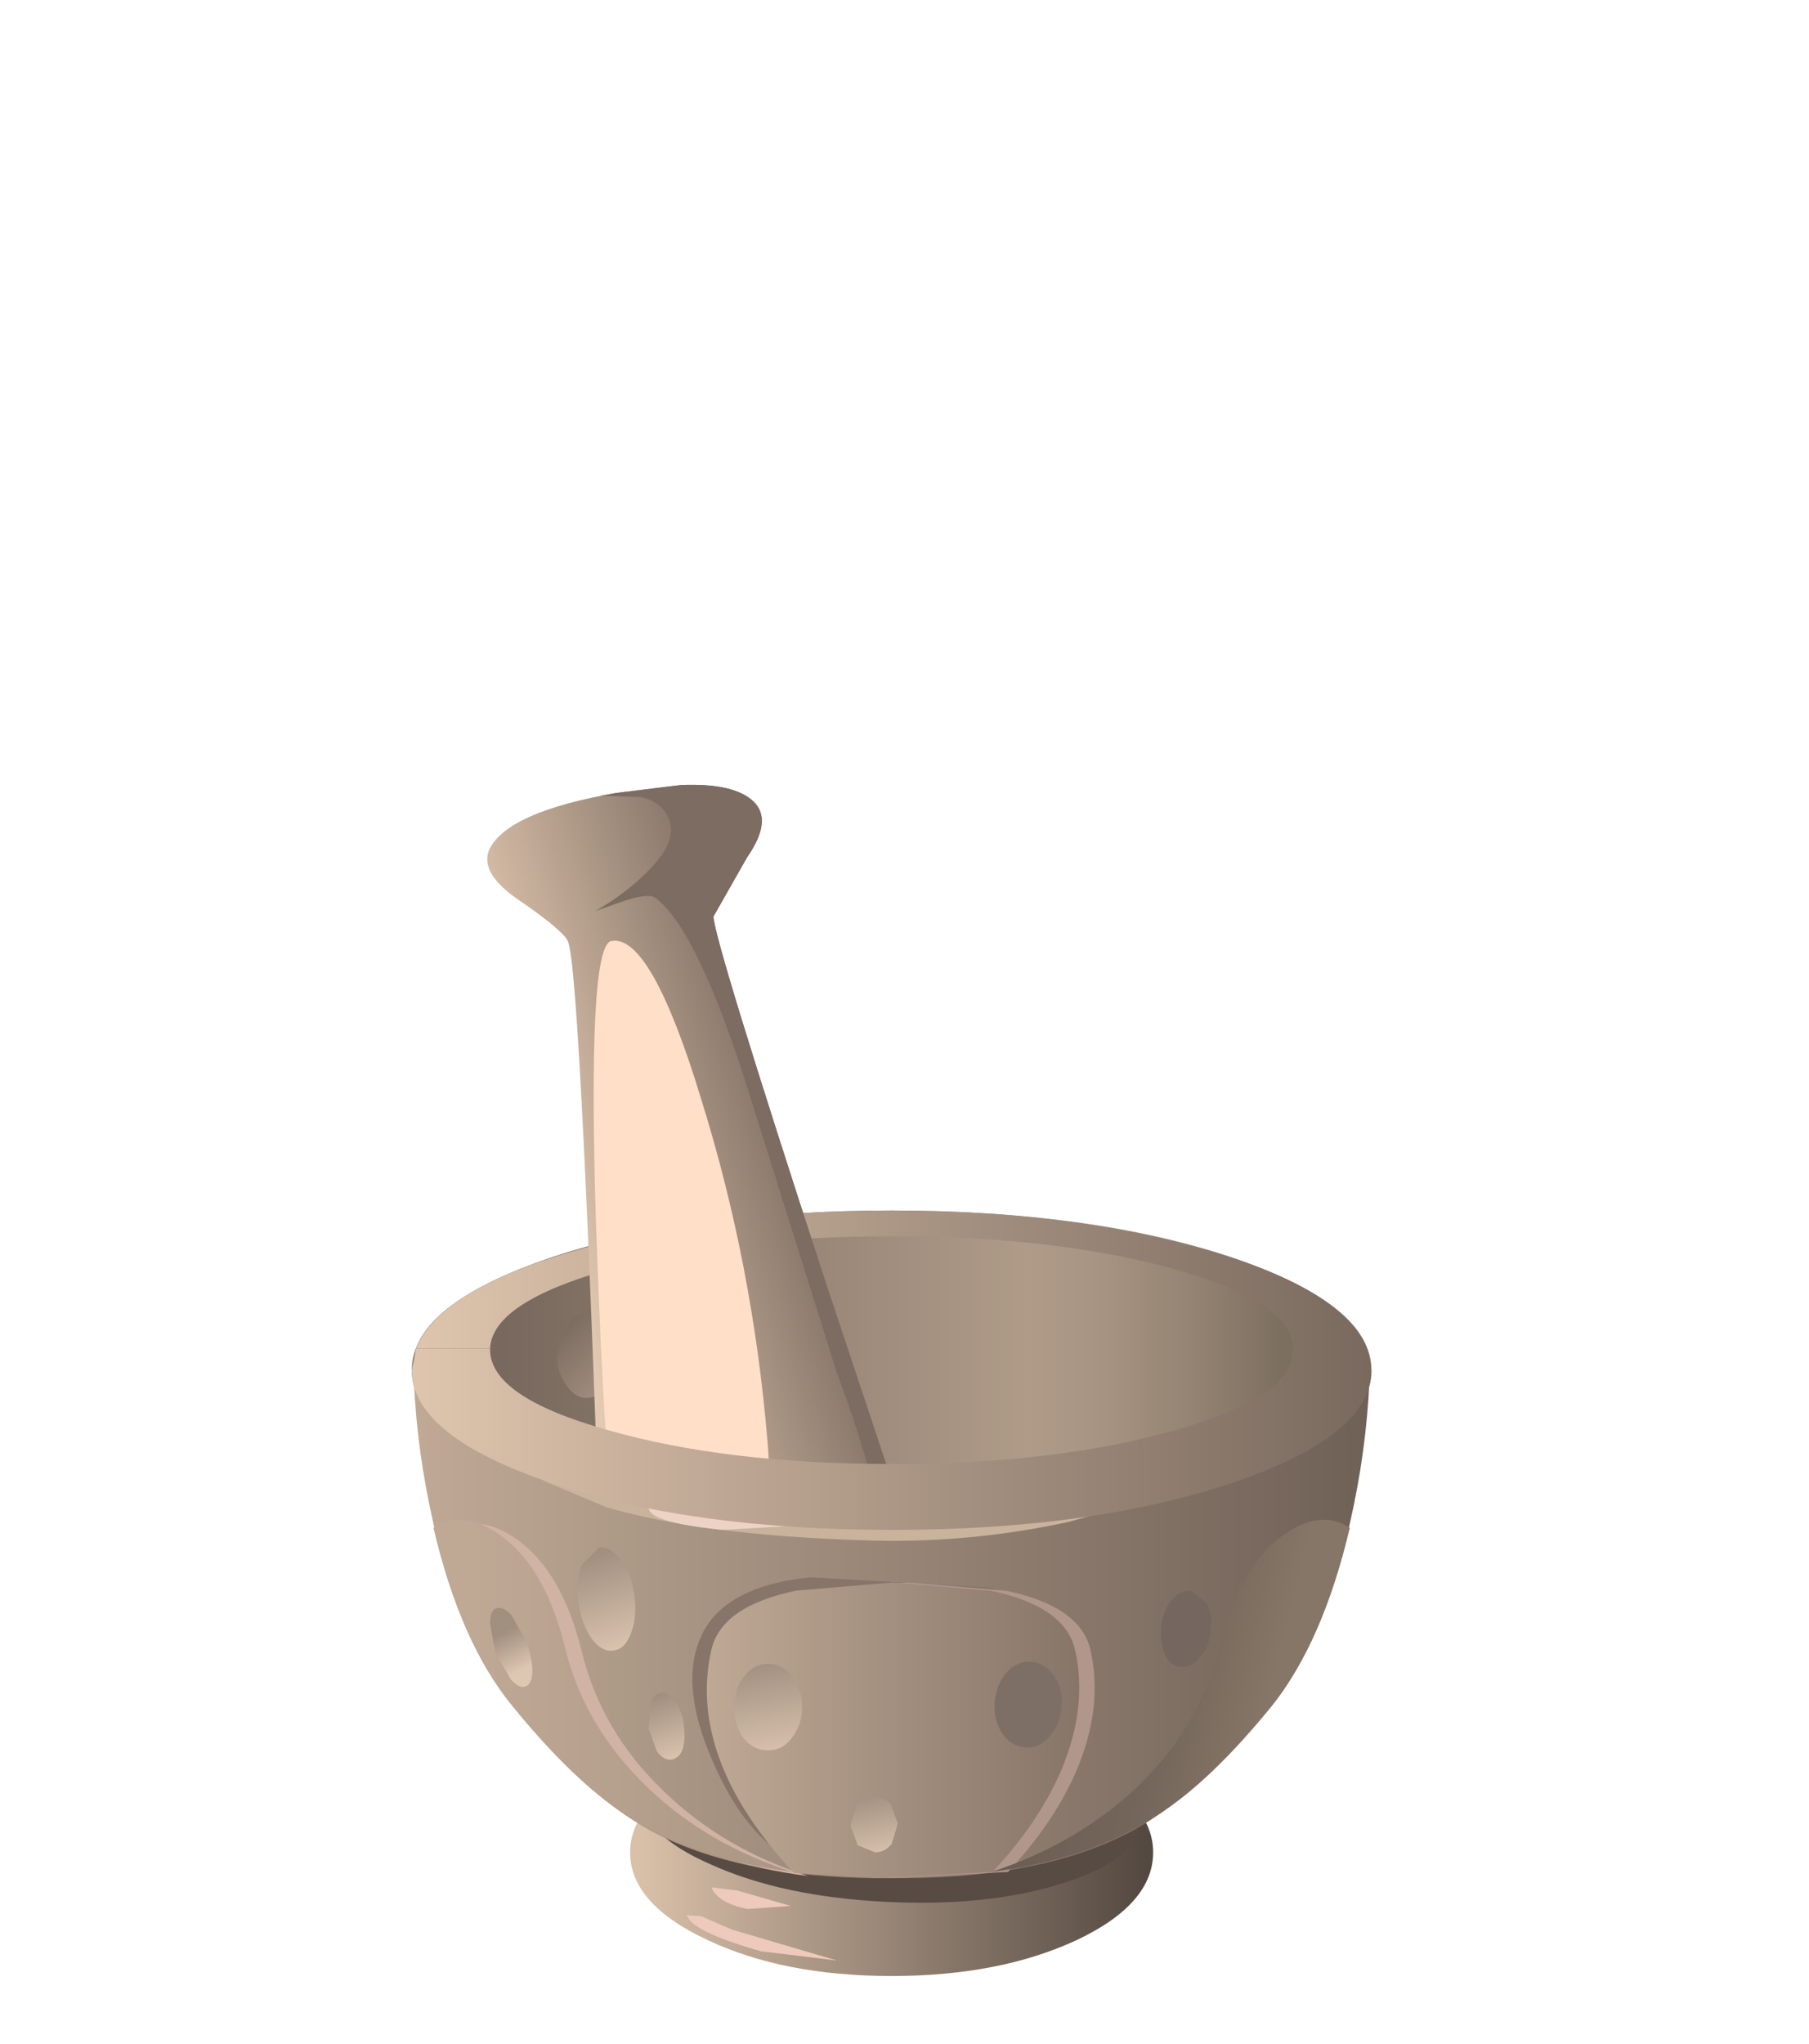 <?xml version="1.0" encoding="UTF-8" standalone="no"?>
<svg xmlns:xlink="http://www.w3.org/1999/xlink" height="99.2px" width="87.85px" xmlns="http://www.w3.org/2000/svg">
  <g transform="matrix(1.0, 0.0, 0.0, 1.0, 0.0, 0.0)">
    <use height="15.5" transform="matrix(1.0, 0.0, 0.0, 1.0, 20.0, 58.75)" width="46.6" xlink:href="#sprite0"/>
    <use height="43.6" transform="matrix(0.603, -0.789, 0.789, 0.603, 4.64, 66.162)" width="41.35" xlink:href="#sprite1"/>
    <use height="30.45" transform="matrix(1.0, 0.0, 0.0, 1.0, 20.0, 65.45)" width="46.6" xlink:href="#sprite5"/>
  </g>
  <defs>
    <g id="sprite0" transform="matrix(1.0, 0.0, 0.0, 1.0, 23.3, 7.75)">
      <use height="15.5" transform="matrix(1.0, 0.0, 0.0, 1.0, -23.3, -7.75)" width="46.6" xlink:href="#shape0"/>
    </g>
    <g id="shape0" transform="matrix(1.0, 0.0, 0.0, 1.0, 23.3, 7.75)">
      <path d="M16.45 -5.5 Q23.3 -3.2 23.3 0.0 23.3 3.2 16.45 5.5 9.65 7.75 0.0 7.75 -9.65 7.75 -16.45 5.5 -23.3 3.2 -23.3 0.0 -23.3 -3.2 -16.45 -5.5 -9.65 -7.75 0.0 -7.75 9.65 -7.75 16.45 -5.5" fill="url(#gradient0)" fill-rule="evenodd" stroke="none"/>
      <path d="M23.05 -1.05 L19.5 -1.05 Q19.45 -3.3 13.75 -4.9 8.0 -6.5 0.0 -6.5 -8.0 -6.5 -13.7 -4.9 -19.4 -3.3 -19.5 -1.05 L-23.1 -1.05 Q-21.95 -3.9 -15.4 -5.8 -8.8 -7.75 0.0 -7.75 8.8 -7.75 15.4 -5.8 21.9 -3.9 23.05 -1.05" fill="url(#gradient1)" fill-rule="evenodd" stroke="none"/>
      <path d="M-15.2 -2.65 Q-14.25 -3.05 -13.7 -2.25 -13.15 -1.5 -13.35 -0.3 -13.5 0.9 -14.35 1.25 -15.25 1.6 -15.85 0.65 -16.45 -0.25 -16.1 -1.35 -15.8 -2.4 -15.2 -2.65" fill="url(#gradient2)" fill-rule="evenodd" stroke="none"/>
      <path d="M-7.55 -0.65 Q-6.8 -0.95 -6.45 -0.3 -6.05 0.3 -6.25 1.25 -6.4 2.2 -7.05 2.45 -7.75 2.75 -8.2 1.95 -8.6 1.25 -8.3 0.35 -8.0 -0.5 -7.55 -0.65" fill="url(#gradient3)" fill-rule="evenodd" stroke="none"/>
    </g>
    <linearGradient gradientTransform="matrix(0.023, 0.0, 0.0, -0.023, 0.0, 0.0)" gradientUnits="userSpaceOnUse" id="gradient0" spreadMethod="pad" x1="-819.2" x2="819.2">
      <stop offset="0.0" stop-color="#78685d"/>
      <stop offset="0.675" stop-color="#b09b89"/>
      <stop offset="0.757" stop-color="#a99584"/>
      <stop offset="0.878" stop-color="#968574"/>
      <stop offset="1.0" stop-color="#7d6f60"/>
    </linearGradient>
    <linearGradient gradientTransform="matrix(0.03, 0.0, 0.0, -0.03, -0.7, -4.4)" gradientUnits="userSpaceOnUse" id="gradient1" spreadMethod="pad" x1="-819.2" x2="819.2">
      <stop offset="0.0" stop-color="#e3c9b1"/>
      <stop offset="1.0" stop-color="#78685d"/>
    </linearGradient>
    <linearGradient gradientTransform="matrix(0.002, 0.002, 0.002, -0.002, -15.15, -1.1)" gradientUnits="userSpaceOnUse" id="gradient2" spreadMethod="pad" x1="-819.2" x2="819.2">
      <stop offset="0.0" stop-color="#706257"/>
      <stop offset="1.0" stop-color="#a18d7e"/>
    </linearGradient>
    <linearGradient gradientTransform="matrix(0.001, 0.001, 0.001, -0.002, -7.6, 0.6)" gradientUnits="userSpaceOnUse" id="gradient3" spreadMethod="pad" x1="-819.2" x2="819.2">
      <stop offset="0.0" stop-color="#706257"/>
      <stop offset="1.0" stop-color="#a18d7e"/>
    </linearGradient>
    <g id="sprite1" transform="matrix(1.0, 0.0, 0.0, 1.0, 20.65, 21.8)">
      <use height="43.6" transform="matrix(1.0, 0.0, 0.0, 1.0, -20.65, -21.8)" width="41.35" xlink:href="#shape1"/>
      <use height="24.6" transform="matrix(1.0, 0.0, 0.0, 1.0, -14.15, -14.35)" width="25.55" xlink:href="#sprite2"/>
      <use height="18.25" transform="matrix(1.0, 0.0, 0.0, 1.0, -10.2, -12.6)" width="19.65" xlink:href="#sprite3"/>
      <use height="13.5" transform="matrix(1.0, 0.0, 0.0, 1.0, -6.85, -10.95)" width="14.4" xlink:href="#sprite4"/>
      <use height="40.8" transform="matrix(1.0, 0.0, 0.0, 1.0, -20.6, -19.0)" width="41.3" xlink:href="#shape5"/>
    </g>
    <g id="shape1" transform="matrix(1.0, 0.0, 0.0, 1.0, 20.65, 21.8)">
      <path d="M9.75 -15.95 Q10.05 -16.45 9.9 -19.2 9.8 -21.45 11.0 -21.75 13.0 -22.15 16.95 -18.5 L19.2 -16.2 Q20.85 -14.2 20.7 -12.9 20.55 -11.6 18.35 -11.5 L15.05 -11.05 Q14.2 -10.4 4.15 4.2 L-5.7 18.7 Q-6.35 19.8 -7.6 20.7 -10.2 22.5 -13.4 21.4 -15.75 20.6 -17.3 19.05 -18.95 17.75 -20.0 15.4 -21.35 12.3 -19.8 9.6 L-18.0 7.5 Q8.85 -14.45 9.75 -15.95" fill="url(#gradient4)" fill-rule="evenodd" stroke="none"/>
    </g>
    <linearGradient gradientTransform="matrix(0.007, 0.005, 0.005, -0.007, 0.45, 0.75)" gradientUnits="userSpaceOnUse" id="gradient4" spreadMethod="pad" x1="-819.2" x2="819.2">
      <stop offset="0.0" stop-color="#e3c9b1"/>
      <stop offset="1.0" stop-color="#78685d"/>
    </linearGradient>
    <g id="sprite2" transform="matrix(1.0, 0.0, 0.0, 1.0, 0.0, 0.0)">
      <use height="24.6" transform="matrix(1.0, 0.0, 0.0, 1.0, 0.0, 0.0)" width="25.55" xlink:href="#shape2"/>
    </g>
    <g id="shape2" transform="matrix(1.0, 0.0, 0.0, 1.0, 0.0, 0.0)">
      <path d="M25.2 0.05 Q26.7 1.35 21.7 8.3 16.85 15.15 10.45 20.95 4.85 26.05 1.5 24.05 0.2 23.3 0.0 21.8 -0.15 20.3 0.9 19.15 3.85 16.0 13.6 8.0 24.25 -0.7 25.2 0.05" fill="#ffdfc7" fill-rule="evenodd" stroke="none"/>
    </g>
    <g id="sprite3" transform="matrix(1.0, 0.0, 0.0, 1.0, 0.1, 0.0)">
      <use height="18.25" transform="matrix(1.0, 0.0, 0.0, 1.0, -0.1, 0.0)" width="19.65" xlink:href="#shape3"/>
    </g>
    <g id="shape3" transform="matrix(1.0, 0.0, 0.0, 1.0, 0.1, 0.0)">
      <path d="M16.75 5.35 Q12.6 11.15 8.45 14.95 4.8 18.3 1.9 18.25 -0.85 18.15 0.2 15.9 1.05 13.9 8.85 7.3 16.65 0.65 18.85 0.05 20.95 -0.55 16.75 5.35" fill="#ffdfc7" fill-rule="evenodd" stroke="none"/>
    </g>
    <g id="sprite4" transform="matrix(1.0, 0.0, 0.0, 1.0, 0.05, 0.0)">
      <use height="13.5" transform="matrix(1.0, 0.0, 0.0, 1.0, -0.05, 0.0)" width="14.4" xlink:href="#shape4"/>
    </g>
    <g id="shape4" transform="matrix(1.0, 0.0, 0.0, 1.0, 0.05, 0.0)">
      <path d="M8.8 7.0 Q2.3 14.05 0.3 13.45 -1.5 12.85 5.4 6.5 12.25 0.25 14.1 0.0 15.45 -0.2 8.8 7.0" fill="#ffdfc7" fill-rule="evenodd" stroke="none"/>
    </g>
    <g id="shape5" transform="matrix(1.0, 0.0, 0.0, 1.0, 20.6, 19.0)">
      <path d="M20.7 -12.9 Q20.55 -11.6 18.35 -11.5 L15.05 -11.05 Q14.2 -10.4 4.15 4.2 L-5.7 18.7 Q-6.35 19.8 -7.6 20.7 -10.2 22.5 -13.4 21.4 -15.75 20.6 -17.3 19.05 -18.95 17.75 -20.0 15.4 -20.8 13.5 -20.55 11.7 L-19.3 11.4 Q-18.5 11.4 -17.05 12.1 -13.65 13.7 -11.75 16.0 -10.7 17.3 -9.45 19.55 -8.1 18.5 -6.1 16.45 -2.15 12.35 0.95 7.35 L9.3 -4.5 Q14.05 -11.25 14.05 -13.85 14.05 -14.25 13.05 -14.95 L11.75 -15.8 Q13.3 -15.15 14.8 -14.95 16.9 -14.65 17.5 -15.65 18.0 -16.5 17.5 -17.45 L16.4 -19.0 16.95 -18.5 19.2 -16.2 Q20.85 -14.2 20.7 -12.9" fill="#7d6c61" fill-rule="evenodd" stroke="none"/>
    </g>
    <g id="sprite5" transform="matrix(1.0, 0.0, 0.0, 1.0, 23.3, 15.2)">
      <use height="30.45" transform="matrix(1.0, 0.0, 0.0, 1.0, -23.3, -15.2)" width="46.6" xlink:href="#shape6"/>
    </g>
    <g id="shape6" transform="matrix(1.0, 0.0, 0.0, 1.0, 23.3, 15.2)">
      <path d="M12.7 9.25 Q12.7 11.75 9.0 13.5 5.25 15.25 0.0 15.25 -5.25 15.25 -8.95 13.5 -12.7 11.75 -12.7 9.25 -12.7 6.8 -8.95 5.0 -5.25 3.25 0.0 3.25 5.25 3.25 9.0 5.0 12.7 6.8 12.7 9.25" fill="url(#gradient5)" fill-rule="evenodd" stroke="none"/>
      <path d="M12.0 7.75 Q11.9 9.65 8.3 10.75 4.7 11.9 -0.3 11.65 -5.3 11.4 -8.75 9.85 -12.2 8.35 -12.1 6.45 -12.0 4.6 -8.4 3.45 -4.8 2.3 0.2 2.55 5.15 2.8 8.65 4.35 12.1 5.85 12.0 7.75" fill="#574b43" fill-rule="evenodd" stroke="none"/>
      <path d="M-7.5 11.1 L-4.9 11.85 -7.0 12.0 Q-8.45 11.7 -8.75 10.95 L-7.5 11.1" fill="#edcabb" fill-rule="evenodd" stroke="none"/>
      <path d="M-7.75 13.0 L-2.65 14.5 -6.35 14.05 Q-9.7 13.1 -9.95 12.3 L-9.25 12.35 -7.75 13.0" fill="#edcabb" fill-rule="evenodd" stroke="none"/>
      <path d="M23.2 -13.6 Q23.05 -10.2 22.25 -6.7 21.0 -1.05 18.45 2.1 14.9 6.45 11.7 8.2 7.5 10.45 0.7 10.5 L-0.75 10.5 Q-7.5 10.45 -11.7 8.2 -14.9 6.45 -18.45 2.1 -21.0 -1.05 -22.25 -6.7 -23.05 -10.2 -23.2 -13.6 -22.5 -10.55 -15.85 -8.5 -9.2 -6.4 0.0 -6.4 9.15 -6.4 15.85 -8.5 22.55 -10.55 23.2 -13.6" fill="url(#gradient6)" fill-rule="evenodd" stroke="none"/>
      <path d="M-3.95 -4.1 L4.8 -3.6 Q8.5 -2.6 8.55 -0.55 8.6 1.15 2.65 5.7 L-3.35 9.85 -3.2 10.2 -5.0 9.55 Q-7.1 8.3 -8.5 5.25 -10.3 1.4 -9.35 -1.0 -8.35 -3.65 -3.95 -4.1" fill="#877569" fill-rule="evenodd" stroke="none"/>
      <path d="M-15.05 -0.5 Q-14.1 3.4 -11.05 6.3 -8.15 9.1 -4.05 10.4 -8.8 9.8 -12.1 7.65 -14.7 5.95 -17.65 2.3 -20.15 -0.75 -21.45 -6.3 -20.0 -7.25 -18.15 -5.9 -16.0 -4.35 -15.05 -0.5" fill="#d1b3a5" fill-rule="evenodd" stroke="none"/>
      <path d="M-8.0 -0.6 Q-7.5 -2.7 -3.9 -3.45 L0.8 -3.85 5.55 -3.45 Q9.15 -2.7 9.65 -0.6 10.3 2.2 8.95 5.35 7.85 7.85 5.65 10.2 L0.0 10.5 -4.0 10.25 Q-9.2 4.65 -8.0 -0.6" fill="#b0968b" fill-rule="evenodd" stroke="none"/>
      <path d="M-15.85 -0.65 Q-14.9 3.2 -11.8 6.15 -8.9 8.9 -4.8 10.2 -9.55 9.6 -12.9 7.45 -15.5 5.75 -18.45 2.1 -20.95 -0.95 -22.25 -6.5 -20.8 -7.45 -18.95 -6.1 -16.8 -4.55 -15.85 -0.65" fill="url(#gradient7)" fill-rule="evenodd" stroke="none"/>
      <path d="M18.5 2.1 Q15.5 5.8 12.9 7.45 9.6 9.6 4.85 10.2 8.95 8.85 11.85 6.15 14.95 3.2 15.9 -0.65 16.85 -4.55 18.95 -6.1 20.8 -7.45 22.25 -6.5 20.95 -1.0 18.5 2.1" fill="url(#gradient8)" fill-rule="evenodd" stroke="none"/>
      <path d="M-8.75 -0.6 Q-8.25 -2.7 -4.65 -3.45 L0.05 -3.85 4.8 -3.45 Q8.4 -2.7 8.9 -0.6 9.55 2.2 8.2 5.35 7.1 7.85 4.9 10.2 L-0.75 10.5 -4.75 10.25 Q-9.95 4.65 -8.75 -0.6" fill="url(#gradient9)" fill-rule="evenodd" stroke="none"/>
      <path d="M-2.55 -6.9 Q2.5 -6.6 12.7 -7.95 L8.65 -6.8 Q3.6 -5.7 -1.5 -5.9 -9.2 -6.15 -13.85 -7.5 L-16.95 -8.8 -10.55 -7.9 -2.55 -6.9" fill="#c9b39d" fill-rule="evenodd" stroke="none"/>
      <path d="M-8.2 -8.5 Q-3.1 -7.35 -3.95 -6.65 L-8.2 -6.4 Q-12.75 -6.85 -11.55 -7.9 -10.3 -9.0 -8.2 -8.5" fill="#edd3c5" fill-rule="evenodd" stroke="none"/>
      <path d="M19.5 -15.2 L23.05 -15.2 23.3 -14.15 Q23.3 -10.95 16.45 -8.65 9.65 -6.4 0.0 -6.4 -9.65 -6.4 -16.45 -8.65 -23.3 -10.95 -23.3 -14.15 L-23.1 -15.2 -19.5 -15.2 -19.5 -15.15 Q-19.5 -12.85 -13.8 -11.25 -8.05 -9.6 0.0 -9.6 8.05 -9.6 13.8 -11.25 19.5 -12.85 19.5 -15.15 L19.5 -15.2" fill="url(#gradient10)" fill-rule="evenodd" stroke="none"/>
      <path d="M-12.5 -3.25 Q-12.35 -2.2 -12.65 -1.4 -12.95 -0.6 -13.5 -0.55 -14.05 -0.45 -14.55 -1.1 -15.05 -1.8 -15.2 -2.85 -15.35 -3.9 -15.05 -4.7 L-14.2 -5.55 Q-13.65 -5.6 -13.15 -4.95 -12.65 -4.3 -12.5 -3.25" fill="url(#gradient11)" fill-rule="evenodd" stroke="none"/>
      <path d="M-17.75 -1.0 Q-17.45 -0.2 -17.45 0.45 -17.45 1.1 -17.8 1.2 -18.1 1.3 -18.5 0.85 L-19.25 -0.45 -19.5 -1.85 Q-19.5 -2.5 -19.2 -2.6 -18.85 -2.7 -18.45 -2.25 L-17.75 -1.0" fill="url(#gradient12)" fill-rule="evenodd" stroke="none"/>
      <path d="M-10.1 3.0 Q-9.9 4.6 -10.7 4.75 -11.05 4.8 -11.4 4.35 L-11.8 3.25 -11.7 2.05 Q-11.55 1.55 -11.2 1.5 -10.85 1.45 -10.55 1.9 -10.2 2.3 -10.1 3.0" fill="url(#gradient13)" fill-rule="evenodd" stroke="none"/>
      <path d="M-4.35 2.2 Q-4.35 3.05 -4.85 3.7 -5.3 4.3 -6.0 4.3 -6.7 4.3 -7.2 3.7 -7.65 3.05 -7.65 2.2 -7.65 1.3 -7.15 0.7 -6.7 0.1 -6.0 0.1 -5.3 0.1 -4.85 0.7 -4.35 1.35 -4.35 2.2" fill="url(#gradient14)" fill-rule="evenodd" stroke="none"/>
      <path d="M0.3 7.85 L0.0 8.85 Q-0.35 9.25 -0.8 9.25 L-1.65 8.9 -2.0 7.95 -1.7 6.95 Q-1.4 6.55 -0.9 6.55 -0.4 6.55 -0.05 6.9 L0.3 7.85" fill="url(#gradient15)" fill-rule="evenodd" stroke="none"/>
      <path d="M8.25 2.2 Q8.2 3.05 7.65 3.65 7.1 4.25 6.45 4.15 5.8 4.1 5.35 3.45 4.95 2.8 5.0 1.95 5.1 1.05 5.6 0.5 6.1 -0.05 6.8 0.0 7.45 0.05 7.9 0.7 8.35 1.35 8.25 2.2" fill="#7e6f66" fill-rule="evenodd" stroke="none"/>
      <path d="M15.5 -1.45 Q15.4 -0.65 14.95 -0.2 14.55 0.3 14.0 0.25 13.5 0.2 13.25 -0.4 13.0 -1.0 13.1 -1.8 13.2 -2.55 13.65 -3.05 14.05 -3.5 14.55 -3.45 L15.35 -2.8 Q15.6 -2.2 15.5 -1.45" fill="#75675f" fill-rule="evenodd" stroke="none"/>
    </g>
    <linearGradient gradientTransform="matrix(0.015, 0.0, 0.0, -0.015, 0.0, 9.25)" gradientUnits="userSpaceOnUse" id="gradient5" spreadMethod="pad" x1="-819.2" x2="819.2">
      <stop offset="0.0" stop-color="#d9c0a9"/>
      <stop offset="1.0" stop-color="#544941"/>
    </linearGradient>
    <linearGradient gradientTransform="matrix(0.028, 0.0, 0.0, -0.028, 0.0, -1.55)" gradientUnits="userSpaceOnUse" id="gradient6" spreadMethod="pad" x1="-819.2" x2="819.2">
      <stop offset="0.0" stop-color="#bfa995"/>
      <stop offset="1.0" stop-color="#706157"/>
    </linearGradient>
    <linearGradient gradientTransform="matrix(0.026, 0.0, 0.0, -0.026, 0.85, 1.65)" gradientUnits="userSpaceOnUse" id="gradient7" spreadMethod="pad" x1="-819.2" x2="819.2">
      <stop offset="0.0" stop-color="#bfa995"/>
      <stop offset="1.0" stop-color="#877569"/>
    </linearGradient>
    <linearGradient gradientTransform="matrix(0.012, 0.003, 0.003, -0.012, 8.2, 0.6)" gradientUnits="userSpaceOnUse" id="gradient8" spreadMethod="pad" x1="-819.2" x2="819.2">
      <stop offset="0.0" stop-color="#6b5c53"/>
      <stop offset="0.498" stop-color="#6d5e55"/>
      <stop offset="0.765" stop-color="#75665b"/>
      <stop offset="0.973" stop-color="#837465"/>
      <stop offset="1.0" stop-color="#857667"/>
    </linearGradient>
    <linearGradient gradientTransform="matrix(0.011, 0.0, 0.0, -0.011, 0.05, 3.3)" gradientUnits="userSpaceOnUse" id="gradient9" spreadMethod="pad" x1="-819.2" x2="819.2">
      <stop offset="0.0" stop-color="#bfa995"/>
      <stop offset="1.0" stop-color="#877569"/>
    </linearGradient>
    <linearGradient gradientTransform="matrix(0.03, 0.0, 0.0, -0.03, -0.7, -10.8)" gradientUnits="userSpaceOnUse" id="gradient10" spreadMethod="pad" x1="-819.2" x2="819.2">
      <stop offset="0.0" stop-color="#e3c9b1"/>
      <stop offset="1.0" stop-color="#78685d"/>
    </linearGradient>
    <linearGradient gradientTransform="matrix(8.0E-4, 0.003, 0.003, -0.001, -13.75, -2.75)" gradientUnits="userSpaceOnUse" id="gradient11" spreadMethod="pad" x1="-819.2" x2="819.2">
      <stop offset="0.0" stop-color="#a18f80"/>
      <stop offset="1.0" stop-color="#dec7b2"/>
    </linearGradient>
    <linearGradient gradientTransform="matrix(8.0E-4, 0.001, 0.002, -0.001, -18.4, -0.5)" gradientUnits="userSpaceOnUse" id="gradient12" spreadMethod="pad" x1="-819.2" x2="819.2">
      <stop offset="0.0" stop-color="#a18f80"/>
      <stop offset="1.0" stop-color="#dec7b2"/>
    </linearGradient>
    <linearGradient gradientTransform="matrix(5.0E-4, 0.002, 0.002, -7.0E-4, -10.9, 3.3)" gradientUnits="userSpaceOnUse" id="gradient13" spreadMethod="pad" x1="-819.2" x2="819.2">
      <stop offset="0.0" stop-color="#a18f80"/>
      <stop offset="1.0" stop-color="#dec7b2"/>
    </linearGradient>
    <linearGradient gradientTransform="matrix(5.0E-4, 0.003, 0.003, -5.0E-4, -5.95, 2.45)" gradientUnits="userSpaceOnUse" id="gradient14" spreadMethod="pad" x1="-819.2" x2="819.2">
      <stop offset="0.0" stop-color="#a18f80"/>
      <stop offset="1.0" stop-color="#dec7b2"/>
    </linearGradient>
    <linearGradient gradientTransform="matrix(5.0E-4, 0.002, 0.002, -4.0E-4, -0.8, 8.05)" gradientUnits="userSpaceOnUse" id="gradient15" spreadMethod="pad" x1="-819.2" x2="819.2">
      <stop offset="0.0" stop-color="#a18f80"/>
      <stop offset="1.0" stop-color="#dec7b2"/>
    </linearGradient>
  </defs>
</svg>
